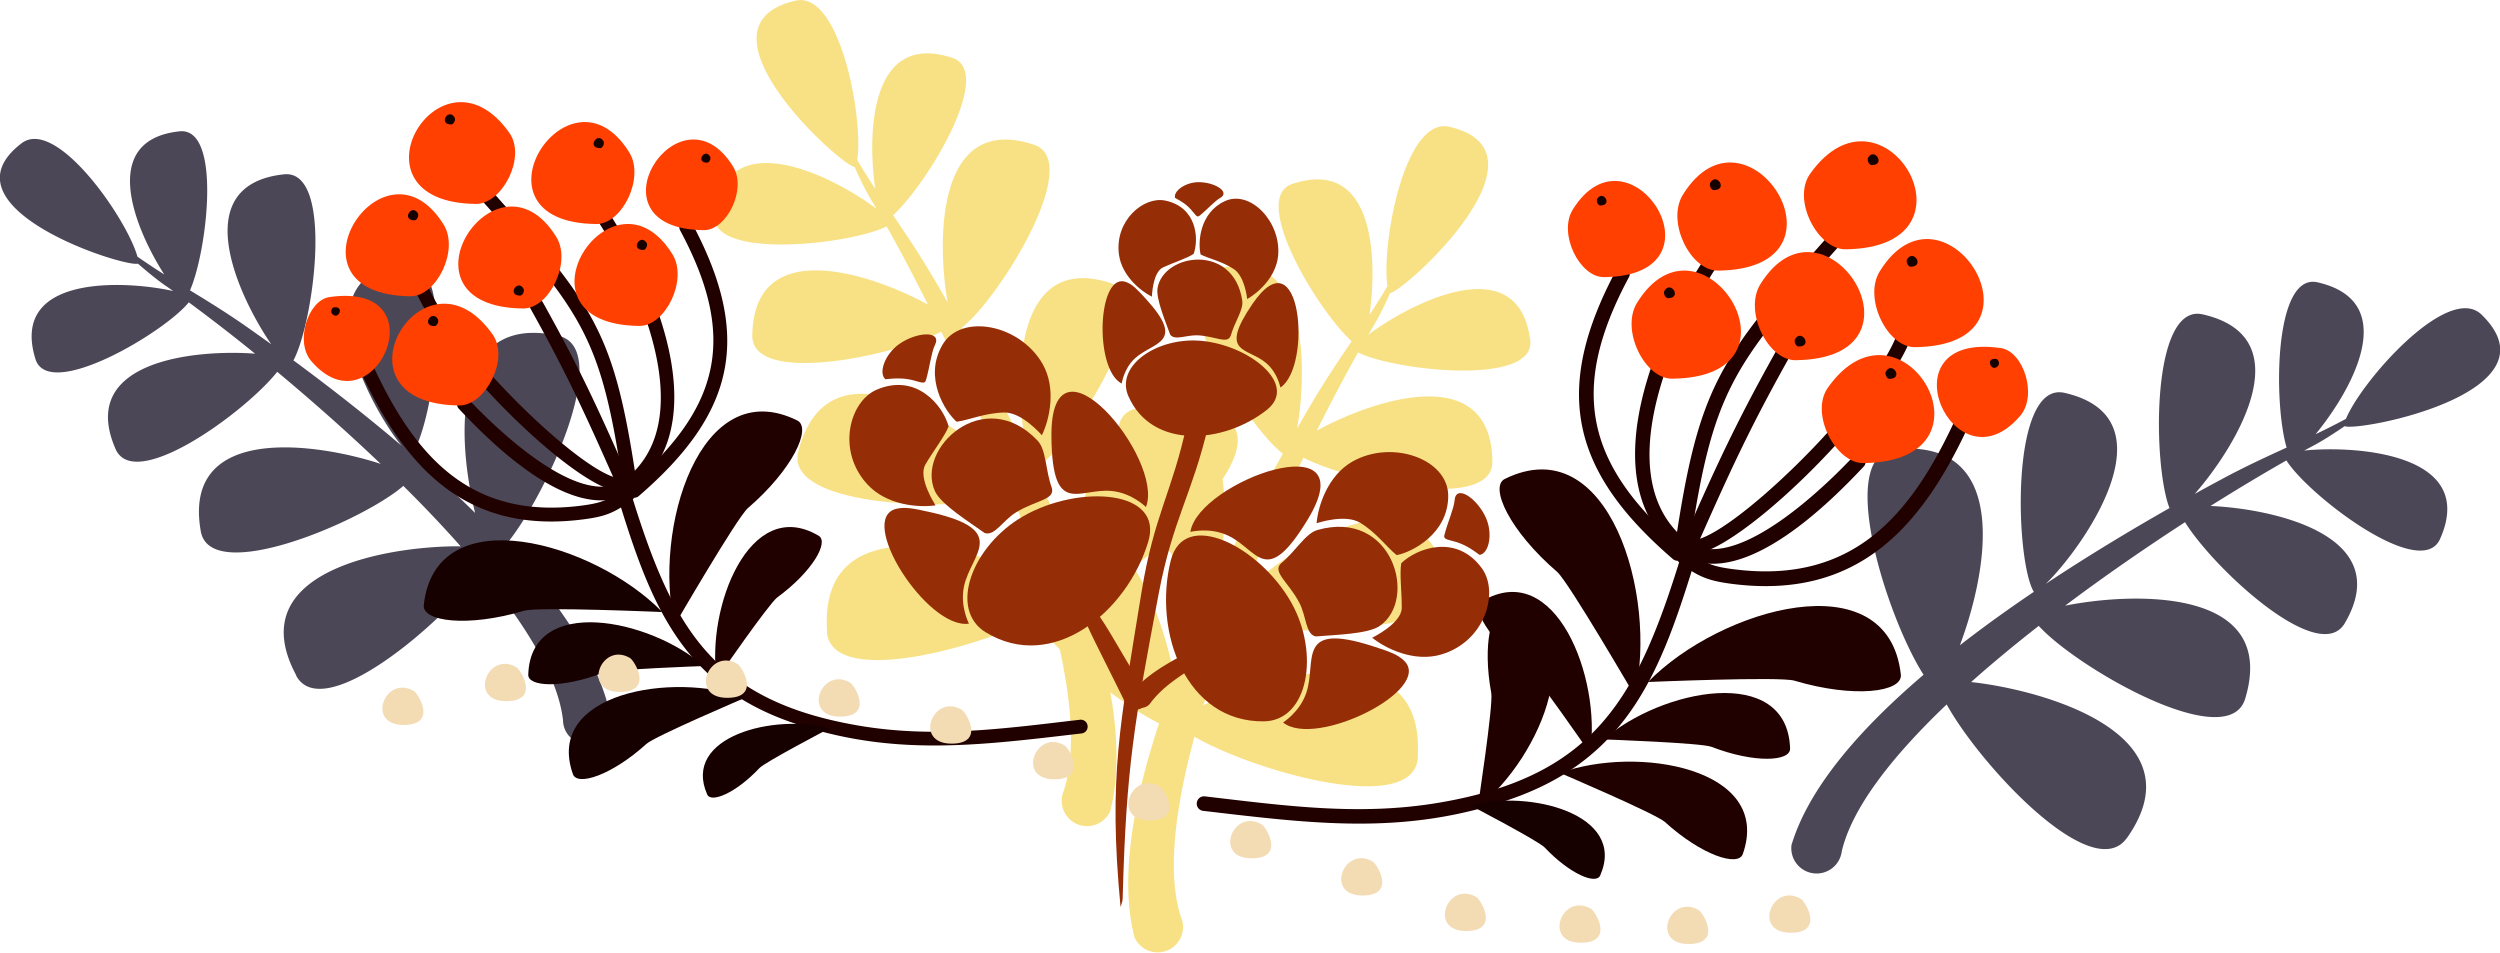 <svg width="472" height="180" fill="none" xmlns="http://www.w3.org/2000/svg"><g clip-path="url(#a)" fill-rule="evenodd" clip-rule="evenodd"><path d="M156.157 119.244c-1.665-24.015 28.101-15.683 40.437-9.912-1.581-5.139-3.412-10.41-5.41-15.683-10.122 3.044-43.235 2.362-40.471-8.415 5.494-21.337 28.584-6.237 38.19 2.578-3.529-8.781-7.408-17.396-11.187-25.196-9.04 4.64-35.81 10.245-35.677.715.267-19.358 22.974-11.409 33.163-5.82-2.78-5.556-5.444-10.578-7.808-14.77-6.726 3.427-33.612 6.454-32.497-2.328 2.248-17.645 22.991-6.752 30.583-.997-.35-.599-.683-1.164-1.016-1.713-.982-1.63-2.048-3.809-3.113-6.17-2.814-.416-31.714-26.643-11.187-31.4 8.507-1.979 12.885 22.419 11.686 30.086a117.415 117.415 0 0 0 3.397 5.422c-1.515-10.411-1.016-29.87 14.566-24.714 8.091 2.677-4.844 23.965-11.204 29.703 2.381 3.492 4.845 7.151 7.475 11.591a287.727 287.727 0 0 1 2.83 4.873c-1.997-11.275-2.297-35.922 16.299-29.769 9.605 3.177-6.793 29.337-13.618 34.526 3.995 7.135 8.39 15.483 12.552 24.314-2.38-9.014-4.761-39.448 15.682-32.68 10.056 3.327-8.373 31.832-14.5 35.109h-.033c2.381 5.172 4.661 10.51 6.692 15.832 2.714-14.402 11.804-38.6 29.683-25.312 9.19 6.835-15.415 28.123-26.703 33.628 4.961 14.968 7.475 29.437 4.645 40.396a4.81 4.81 0 0 1-6.326 2.429 4.802 4.802 0 0 1-2.431-6.32c2.647-8.1 1.132-20.357-2.563-33.977-11.221 6.486-41.404 15.15-42.186 3.925l.05.049Z" fill="#F8E184"/><path d="M267.648 143.043c1.665-24.015-28.102-15.683-40.438-9.912 1.582-5.139 3.413-10.411 5.411-15.683 10.122 3.044 43.234 2.362 40.471-8.415-5.494-21.338-28.585-6.237-38.191 2.578 3.53-8.781 7.409-17.396 11.188-25.196 9.04 4.64 35.809 10.244 35.676.715-.266-19.359-22.99-11.409-33.162-5.821 2.78-5.555 5.444-10.577 7.808-14.768 6.725 3.426 33.612 6.453 32.496-2.329-2.247-17.645-22.991-6.752-30.582-.998.35-.598.683-1.164 1.016-1.712.982-1.63 2.047-3.809 3.113-6.17 2.813-.416 31.714-26.643 11.187-31.4-8.507-1.979-12.885 22.419-11.687 30.086a108.353 108.353 0 0 1-3.396 5.421c1.515-10.41 1.032-29.869-14.567-24.713-8.091 2.677 4.845 23.965 11.204 29.703-2.38 3.492-4.844 7.15-7.475 11.591a286.942 286.942 0 0 0-2.83 4.873c1.998-11.276 2.298-35.923-16.298-29.77-9.606 3.177 6.792 29.338 13.618 34.527-3.996 7.134-8.391 15.483-12.553 24.314 2.381-9.014 4.762-39.448-15.682-32.68-10.039 3.326 8.374 31.832 14.5 35.108h.034c-2.381 5.173-4.662 10.511-6.693 15.833-2.713-14.386-11.82-38.6-29.683-25.296-9.189 6.836 15.416 28.123 26.703 33.628-4.944 14.968-7.475 29.454-4.644 40.413a4.81 4.81 0 0 0 6.326 2.429 4.8 4.8 0 0 0 2.43-6.32c-2.63-8.099-1.132-20.357 2.564-33.977 11.221 6.486 41.403 15.151 42.186 3.925l-.05.016Z" fill="#F8E184"/><path d="M55.953 127.543c-10.854-20.09 18.113-24.531 31.015-24.398-3.38-3.825-7.025-7.65-10.82-11.408-7.542 6.586-36.393 18.959-38.24 8.565-3.63-20.573 22.224-16.582 33.96-12.723-6.492-6.203-13.218-12.124-19.527-17.38-5.977 7.55-26.886 22.851-30.516 14.586-7.358-16.814 15.366-18.843 26.337-18.011a344.818 344.818 0 0 0-12.519-9.696c-4.462 5.588-26.47 18.726-28.95 10.71C1.714 51.673 23.89 52.97 32.695 54.948a54.23 54.23 0 0 0-1.548-1.08c-1.482-1.031-3.263-2.495-5.11-4.091-2.598.748-37.825-10.578-21.976-22.718 6.576-5.04 19.928 14.302 21.892 21.404a147.891 147.891 0 0 0 5.06 3.36c-5.393-8.4-12.601-25.38 2.881-27.026 8.04-.848 5.227 22.585 1.981 30.019 3.43 2.095 6.992 4.274 10.988 7.085 1.365.964 2.83 1.995 4.345 3.093-6.143-8.947-16.082-30.102 2.397-32.081 9.54-1.015 5.644 27.973 1.798 35.124 6.243 4.607 13.318 10.079 20.377 16.083-5.594-6.852-19.595-32.181.716-34.343 9.972-1.065 5.26 30.75 1.249 35.99l-.034.032c4.079 3.543 8.141 7.235 11.987 11.043-3.297-13.487-4.945-37.935 15.682-33.461 10.621 2.311-2.281 30.318-9.856 39.465 10.139 10.977 18.013 22.485 19.861 33.063a4.537 4.537 0 0 1-4.511 4.573 4.537 4.537 0 0 1-4.578-4.507c-.899-8.016-7.01-18.011-15.533-28.323-7.142 9.979-29.8 29.288-34.86 19.891h.05ZM401.579 158.194c13.885-19.675-15.898-27.957-29.433-29.421 4.012-3.575 8.324-7.134 12.769-10.61 7.075 7.85 35.759 24.414 38.973 13.754 6.376-21.089-21.21-20.141-33.995-17.563 7.574-5.688 15.366-11.043 22.641-15.766 5.327 8.648 25.304 27.291 30.149 19.092 9.822-16.697-13.735-21.653-25.338-22.152 5.261-3.31 10.138-6.22 14.334-8.598 3.979 6.42 25.388 22.934 29 14.835 7.242-16.249-16.148-17.68-25.637-16.698.599-.333 1.198-.649 1.764-.948 1.682-.898 3.729-2.195 5.86-3.659 2.631 1.098 40.954-6.353 25.854-21.055-6.259-6.103-22.657 12.507-25.604 19.675a132.84 132.84 0 0 1-5.727 2.894c6.693-8.133 16.365-25.013.366-28.672-8.307-1.896-8.29 23-5.843 31.2-3.846 1.763-7.858 3.592-12.403 6.053-1.548.832-3.213 1.73-4.944 2.694 7.558-8.598 20.61-29.536 1.515-33.893-9.856-2.262-9.423 28.605-6.276 36.571-7.109 4.041-15.216 8.898-23.357 14.303 6.709-6.47 24.539-31.267 3.546-36.056-10.322-2.362-9.356 31.549-5.827 37.536 0 0 0 .017.017.033-4.728 3.193-9.44 6.569-13.951 10.079 5.144-13.721 9.922-39.133-12.253-37.004-11.404 1.08-1.415 32.031 5.394 42.575-12.003 10.228-21.676 21.304-24.939 32.148a4.777 4.777 0 0 0 4.146 5.338 4.78 4.78 0 0 0 5.344-4.141c1.947-8.299 9.589-17.995 19.811-27.74 6.242 11.359 27.552 34.392 34.028 25.196h.016Z" fill="#4C4757"/><path d="M323.401 46.483c-10.022 14.253-24.356 45.336-5.444 58.691a1.385 1.385 0 0 0 1.881-.565 1.39 1.39 0 0 0-.549-1.88c-16.947-11.974-2.514-42.043 6.243-54.483.483-.582.416-1.463-.166-1.946a1.377 1.377 0 0 0-1.948.167l-.017.016Z" fill="#210000"/><path d="M305.172 50.924c-12.12 22.685-8.674 38.002 10.737 54.683a1.397 1.397 0 0 0 1.932-.283 1.393 1.393 0 0 0-.283-1.929c-18.147-15.6-21.426-29.72-10.089-50.924a1.37 1.37 0 0 0-.383-1.913c-.632-.432-1.498-.25-1.931.382l.017-.016Z" fill="#210000"/><path d="M349.688 86.414c-4.861 5.156-20.76 20.706-29.816 16.582a1.393 1.393 0 0 0-1.881.548 1.391 1.391 0 0 0 .549 1.88c11.337 5.155 27.103-10.694 33.446-17.463a1.389 1.389 0 1 0-2.298-1.563v.016Z" fill="#210000"/><path d="M369 79.53c-8.357 17.994-19.395 30.817-41.703 27.94-4.328-.549-5.411-1.198-8.674-3.51a1.394 1.394 0 0 0-1.881.549 1.392 1.392 0 0 0 .55 1.88c3.429 2.527 5.244 3.259 9.655 3.841 23.491 3.044 35.677-10.394 44.567-29.536.316-.699 0-1.514-.683-1.83a1.391 1.391 0 0 0-1.831.682v-.017Z" fill="#210000"/><path d="M358.195 63.031c-4.761 12.806-31.913 39.05-38.789 38.983a1.383 1.383 0 0 0-1.265 2.462c7.025 3.077 37.424-26.41 42.768-40.929a1.37 1.37 0 0 0-1.099-1.613 1.372 1.372 0 0 0-1.615 1.097Z" fill="#210000"/><path d="M335.088 66.707c-7.325 13.122-11.038 21.204-16.864 34.409a1.39 1.39 0 0 0 .549 1.88 1.393 1.393 0 0 0 1.881-.549c5.844-13.189 9.506-21.255 16.848-34.41a1.391 1.391 0 0 0-.549-1.879 1.395 1.395 0 0 0-1.882.549h.017Z" fill="#210000"/><path d="M344.91 44.87c-20.393 22.851-24.206 28.14-28.617 57.76a1.385 1.385 0 0 0 1.231 1.53 1.387 1.387 0 0 0 1.532-1.231c4.312-28.971 7.958-33.844 27.919-56.196a1.37 1.37 0 0 0-.1-1.946 1.374 1.374 0 0 0-1.948.1l-.017-.017Z" fill="#210000"/><path d="M348.423 47.066c-5.211.05-10.139-9.33-6.693-14.22 13.851-19.658 33.696 13.954 6.693 14.22Z" fill="#FF4000"/><path d="M324.35 51.09c-5.211.05-9.772-9.246-6.626-14.319 12.053-19.508 33.629 14.054 6.626 14.32Z" fill="#FF4000"/><path d="M338.984 68.004c-5.211.05-9.773-9.247-6.643-14.32 12.053-19.508 33.629 14.054 6.643 14.32Z" fill="#FF4000"/><path d="M323.584 35.89c-.516 0-.982-.931-.666-1.43 1.216-1.946 3.363 1.413.666 1.43ZM353.384 31.166c-.516 0-.982-.931-.666-1.43 1.199-1.946 3.363 1.414.666 1.43ZM339.6 65.426c-.517 0-.983-.915-.666-1.43 1.198-1.946 3.362 1.413.666 1.43Z" fill="#170000"/><path d="M351.786 87.429c-5.194.05-10.139-9.33-6.692-14.22 13.851-19.657 33.695 13.954 6.692 14.22ZM361.525 65.543c-5.194.05-9.773-9.247-6.626-14.32 12.053-19.508 33.629 14.054 6.626 14.32Z" fill="#FF4000"/><path d="M377.723 65.709c4.345.615 6.976 8.947 3.713 12.772C368.9 93.216 355.199 62.5 377.723 65.71Z" fill="#FF4000"/><path d="M360.742 50.359c-.516 0-.965-.932-.666-1.43 1.199-1.946 3.363 1.396.666 1.43ZM356.747 71.53c-.516 0-.982-.932-.666-1.43 1.199-1.947 3.363 1.396.666 1.43ZM376.891 67.771c.433.067.699.898.366 1.28-1.249 1.48-2.614-1.596-.366-1.28Z" fill="#170000"/><path d="M315.71 71.497c-5.211.05-9.773-9.247-6.643-14.32 12.053-19.507 33.629 14.054 6.643 14.32Z" fill="#FF4000"/><path d="M314.928 56.296c-.516 0-.983-.931-.666-1.43 1.198-1.946 3.363 1.414.666 1.43Z" fill="#170000"/><path d="M302.841 52.32c-4.628.05-8.69-8.215-5.91-12.739 10.721-17.346 29.9 12.507 5.91 12.74Z" fill="#FF4000"/><path d="M302.159 38.8c-.467 0-.866-.815-.583-1.28 1.065-1.73 2.997 1.247.583 1.28Z" fill="#170000"/><path d="M317.558 104.426c-8.291 27.092-16.182 42.043-45.732 47.099-15.149 2.594-29.3.582-44.3-1.165a1.376 1.376 0 0 0-1.565 1.165 1.366 1.366 0 0 0 1.166 1.563c20.626 2.395 38.14 4.806 58.384-2.312 22.441-7.899 28.384-24.996 34.76-45.818a1.384 1.384 0 0 0-2.713-.549v.017Z" fill="#210000"/><path d="M308.635 131.352c4.428-18.91-4.945-50.592-24.523-40.93-2.979 1.48.899 9.83 9.873 17.546 2.147 1.863 14.65 23.4 14.666 23.384h-.016ZM311.148 128.757c13.568-13.92 45.333-23.101 47.73-1.397.366 3.309-8.774 4.524-20.111 1.147-2.73-.814-27.635.267-27.619.25Z" fill="#210000"/><path d="M302.791 139.6c10.771-9.446 34.661-14.385 35.177 1.713.083 2.462-6.709 2.828-14.85-.316-1.964-.748-20.327-1.397-20.327-1.397ZM300.211 142.195c2.164-14.153-6.543-36.921-20.394-28.689-2.114 1.264 1.232 7.168 8.257 12.341 1.698 1.247 12.12 16.365 12.12 16.365l.017-.017Z" fill="#210000"/><path d="M278.985 152.489c12.103-9.463 22.042-33.611 5.177-37.336-2.563-.566-4.311 6.503-2.613 15.683.416 2.212-2.564 21.653-2.564 21.653ZM294.55 145.937c14.417-5.289 40.205-.982 34.495 15.3-.866 2.478-7.808.233-14.717-6.054-1.665-1.513-19.778-9.246-19.778-9.246Z" fill="#210000"/><path d="M277.636 152.074c10.905-3.06 29.617 1.58 24.473 13.222-.783 1.779-5.744-.283-10.472-5.289-1.132-1.214-14.001-7.933-14.001-7.933Z" fill="#170000"/><path d="M113.455 37.952c9.456 13.438 22.958 42.758 5.128 55.348a1.283 1.283 0 0 1-1.765-.532c-.349-.633-.1-1.43.533-1.763 15.982-11.293 2.364-39.649-5.893-51.373-.467-.55-.383-1.38.166-1.847.549-.465 1.382-.382 1.848.167h-.017Z" fill="#210000"/><path d="M130.652 42.143c11.437 21.388 8.174 35.84-10.122 51.573a1.32 1.32 0 0 1-1.831-.266 1.317 1.317 0 0 1 .266-1.83c17.114-14.701 20.211-28.023 9.506-48.013a1.307 1.307 0 0 1 2.165-1.464h.016Z" fill="#210000"/><path d="M88.666 75.604c4.579 4.856 19.578 19.525 28.119 15.633a1.314 1.314 0 0 1 1.781.516c.35.632.117 1.43-.516 1.763-10.688 4.856-25.554-10.079-31.531-16.465a1.31 1.31 0 0 1 .35-1.813c.599-.399 1.415-.25 1.814.35l-.017.016Z" fill="#210000"/><path d="M70.47 69.119c7.875 16.963 18.296 29.054 39.323 26.343 4.078-.532 5.094-1.114 8.174-3.31a1.31 1.31 0 1 1 1.265 2.295c-3.246 2.379-4.944 3.077-9.106 3.61-22.159 2.877-33.63-9.796-42.02-27.857-.3-.666 0-1.43.65-1.73.649-.3 1.431 0 1.731.649h-.017Z" fill="#210000"/><path d="M80.659 53.552c4.495 12.074 30.099 36.82 36.575 36.754a1.308 1.308 0 0 1 1.715.55c.349.631.116 1.43-.516 1.779-6.626 2.893-35.294-24.897-40.321-38.6a1.309 1.309 0 0 1 1.032-1.53 1.31 1.31 0 0 1 1.531 1.03l-.016.017Z" fill="#210000"/><path d="M102.451 57.011c6.909 12.373 10.405 19.99 15.898 32.447.35.632.117 1.43-.516 1.763a1.314 1.314 0 0 1-1.781-.516c-5.51-12.44-8.973-20.04-15.899-32.447a1.289 1.289 0 0 1 .516-1.763 1.29 1.29 0 0 1 1.765.516h.017Z" fill="#210000"/><path d="M93.178 36.422c19.245 21.553 22.824 26.526 26.986 54.466a1.295 1.295 0 0 1-1.165 1.43 1.285 1.285 0 0 1-1.432-1.164c-4.062-27.308-7.508-31.915-26.32-53.003a1.296 1.296 0 0 1 .1-1.846 1.3 1.3 0 0 1 1.848.1l-.017.017Z" fill="#210000"/><path d="M89.865 38.5c4.911.05 9.556-8.797 6.31-13.404-13.07-18.527-31.765 13.155-6.31 13.405Z" fill="#FF4000"/><path d="M112.556 42.293c4.911.05 9.206-8.715 6.26-13.505-11.371-18.394-31.715 13.255-6.26 13.505Z" fill="#FF4000"/><path d="M98.772 58.242c4.911.05 9.223-8.715 6.26-13.505-11.371-18.393-31.715 13.255-6.26 13.505Z" fill="#FF4000"/><path d="M113.289 27.974c.499 0 .915-.865.632-1.348-1.132-1.829-3.163 1.33-.632 1.348ZM85.187 23.5c.483 0 .916-.865.633-1.347-1.132-1.846-3.163 1.33-.633 1.347ZM98.189 55.813c.5 0 .916-.865.633-1.347-1.133-1.846-3.164 1.33-.633 1.347Z" fill="#170000"/><path d="M86.702 76.553c4.911.05 9.556-8.798 6.31-13.405-13.07-18.527-31.765 13.155-6.31 13.405ZM77.513 55.93c4.91.05 9.206-8.714 6.26-13.504-11.371-18.394-31.715 13.255-6.26 13.504Z" fill="#FF4000"/><path d="M62.23 56.08c-4.096.582-6.576 8.431-3.496 12.057 11.82 13.887 24.738-15.068 3.496-12.057Z" fill="#FF4000"/><path d="M78.245 41.594c.483 0 .916-.864.633-1.347-1.132-1.846-3.163 1.33-.633 1.347ZM82.024 61.568c.483 0 .915-.865.632-1.347-1.132-1.846-3.163 1.33-.632 1.347ZM63.029 58.026c-.4.05-.65.848-.35 1.197 1.182 1.397 2.48-1.497.35-1.197Z" fill="#170000"/><path d="M120.714 61.535c4.911.05 9.206-8.715 6.259-13.505-11.37-18.393-31.714 13.255-6.259 13.505Z" fill="#FF4000"/><path d="M121.446 47.199c.483 0 .916-.865.633-1.347-1.132-1.846-3.163 1.33-.633 1.347Z" fill="#170000"/><path d="M132.85 43.456c4.361.05 8.19-7.75 5.56-12.007-10.105-16.365-28.201 11.791-5.56 12.007Z" fill="#FF4000"/><path d="M133.499 30.717c.433 0 .816-.781.549-1.197-1.015-1.63-2.813 1.18-.549 1.197Z" fill="#170000"/><path d="M118.966 92.585c7.824 25.545 15.249 39.631 43.117 44.404 14.284 2.445 27.636.549 41.77-1.097a1.3 1.3 0 0 1 1.482 1.097 1.301 1.301 0 0 1-1.099 1.481c-19.445 2.261-35.96 4.54-55.055-2.179-21.176-7.451-26.769-23.583-32.779-43.207a1.304 1.304 0 0 1 1.032-1.53 1.306 1.306 0 0 1 1.532 1.03Z" fill="#210000"/><path d="M127.39 117.98c-4.179-17.829 4.661-47.714 23.123-38.6 2.814 1.396-.849 9.263-9.306 16.547-2.031 1.746-13.817 22.069-13.817 22.053Z" fill="#210000"/><path d="M125.026 115.535c-12.786-13.122-42.752-21.786-45.016-1.314-.35 3.127 8.274 4.274 18.962 1.081 2.58-.765 26.054.25 26.054.25v-.017Z" fill="#170000"/><path d="M132.9 125.747c-10.156-8.915-32.68-13.555-33.163 1.613-.083 2.311 6.326 2.661 14.001-.3 1.848-.715 19.162-1.313 19.162-1.313Z" fill="#170000"/><path d="M135.33 128.209c-2.047-13.355 6.16-34.81 19.229-27.059 1.997 1.181-1.166 6.769-7.792 11.625-1.598 1.164-11.437 15.434-11.437 15.417v.017Z" fill="#210000"/><path d="M140.674 131.734c-13.601-4.99-37.907-.932-32.513 14.419.816 2.345 7.359.216 13.885-5.705 1.564-1.43 18.645-8.714 18.645-8.714h-.017ZM156.606 137.522c-10.288-2.878-27.918 1.496-23.09 12.473.732 1.679 5.427-.266 9.872-4.99 1.065-1.13 13.202-7.483 13.202-7.483h.016Z" fill="#170000"/><path d="M186.14 119.41c-7.159-4.357-2.597-16.415 7.059-21.953 10.571-6.053 26.553-5.006 23.59 4.823-4.029 13.338-18.097 24.78-30.649 17.114v.016Z" fill="#952E07"/><path d="M182.91 117.747c-7.891 1.115-21.376-20.023-13.585-21.703 1.582-.333 2.93-.117 6.443.682 14.9 3.409 7.558 7.85 6.243 13.936-.816 3.792.932 7.069.916 7.069l-.017.016ZM216.355 95.728c3.58-9.014-18.096-35.158-17.846-13.222.166 15.267 5.194 9.58 11.387 10.195 3.862.382 6.459 3.043 6.459 3.027Z" fill="#952E07"/><path d="M198.592 92.136c-1.248-3.443-1.032-7.201-2.713-8.964-10.105-10.628-23.057 1.53-19.345 9.596 1.149 2.494 6.593 5.87 9.373 7.866 1.898.632 3.363-2.328 5.96-3.925 3.729-2.278 7.358-2.328 6.725-4.59v.017Z" fill="#952E07"/><path d="M176.617 95.412c-3.263.465-9.256-.034-12.869-3.975-5.843-6.353-3.379-15.65 1.765-17.862 7.558-3.243 12.569 3.077 13.585 6.935-.766 1.946-2.864 4.574-4.379 7.185-1.498 2.578 1.931 7.7 1.898 7.7v.017ZM196.711 82.173c1.432-2.96 2.78-8.814.133-13.454-4.278-7.5-15.349-9.646-18.895-3.642-3.646 6.186.499 12.656 2.663 14.552 2.398-.333 5.378-1.68 8.99-1.746 3.413-.067 7.076 4.307 7.092 4.274l.017.016ZM167.178 71.613c-1.398-1.164-.1-4.757 2.564-6.636 3.296-2.345 8.191-2.644 6.759.2-.616 1.23-1.099 4.507-1.482 5.887-.349 1.247-.216 1.43-2.064.882-2.298-.682-3.912-.516-5.777-.35v.017ZM213.042 74.806c-2.53-5.737 5.428-11.192 13.718-10.46 9.073.798 18.446 8.265 12.42 13.038-8.175 6.47-21.709 7.5-26.138-2.578Z" fill="#952E07"/><path d="M211.777 72.41c-5.31-2.693-4.561-21.42.933-19.125 1.115.466 1.848 1.181 3.662 3.177 7.692 8.448 1.282 8.05-2.131 11.226-2.114 1.979-2.447 4.74-2.464 4.723ZM241.743 73.16c6.06-4.009 3.929-29.32-5.31-15.733-6.426 9.446-.916 8.099 2.63 11.126 2.198 1.879 2.664 4.623 2.68 4.623v-.017Z" fill="#952E07"/><path d="M232.371 63.38c.716-2.644 2.447-4.855 2.164-6.668-1.665-10.844-14.816-8.898-15.982-2.362-.366 2.03 1.532 6.42 2.381 8.831.899 1.198 3.063 0 5.327.133 3.263.2 5.511 1.713 6.093.067h.017Z" fill="#952E07"/><path d="M217.471 56.013c-2.197-1.114-5.66-3.975-6.21-7.933-.865-6.403 4.629-11.06 8.724-10.212 6.026 1.231 6.393 7.268 5.377 10.062-1.298.865-3.712 1.597-5.76 2.545-2.031.931-2.114 5.554-2.131 5.538ZM235.467 56.462c2.148-1.214 5.477-4.225 5.844-8.2.582-6.435-5.294-12.473-10.039-10.294-4.895 2.245-5.111 7.983-4.595 10.078 1.615.816 4.012 1.264 6.276 2.761 2.115 1.414 2.514 5.671 2.514 5.655ZM221.849 37.37c-.349-1.314 1.982-2.96 4.412-2.977 3.03-.033 6.16 1.863 4.062 3.01-.899.5-2.597 2.295-3.429 2.977-.749.615-.749.798-1.648-.35-1.116-1.413-2.181-1.995-3.397-2.677v.017ZM238.614 136.191c8.374-.1 10.621-12.789 5.161-22.468-5.994-10.594-20.261-17.845-22.741-7.883-3.363 13.521 2.88 30.534 17.596 30.351h-.016Z" fill="#952E07"/><path d="M242.243 136.408c6.209 4.972 28.617-6.304 22.791-11.725-1.182-1.098-2.464-1.597-5.894-2.695-14.55-4.673-10.504 2.894-12.502 8.798-1.232 3.676-4.412 5.605-4.395 5.622ZM224.746 100.402c1.532-9.58 33.529-20.989 22.108-2.246-7.941 13.039-9.356 5.588-14.999 2.961-3.513-1.647-7.109-.682-7.109-.699v-.016Z" fill="#952E07"/><path d="M241.844 106.372c2.83-2.328 4.578-5.654 6.925-6.32 14.117-3.975 19.029 13.072 11.72 18.128-2.264 1.563-8.657 1.68-12.086 1.979-1.948-.432-1.698-3.725-3.113-6.403-2.031-3.858-5.128-5.754-3.446-7.384Z" fill="#952E07"/><path d="M259.074 120.409c2.564 2.062 7.974 4.69 13.085 3.143 8.274-2.478 10.904-11.741 7.625-16.248-4.828-6.653-12.386-3.759-15.233-.965-.333 2.062.116 5.388.1 8.415-.017 2.977-5.594 5.638-5.577 5.655ZM248.569 98.788c.283-3.276 2.115-8.997 6.759-11.641 7.509-4.258 18.13-.466 18.097 6.502-.034 7.185-6.893 10.627-9.739 11.16-1.882-1.514-3.763-4.191-6.843-6.087-2.896-1.796-8.29.083-8.274.066ZM279.351 104.776c1.798-.3 2.514-4.042 1.199-7.002-1.648-3.692-5.694-6.47-5.927-3.276-.1 1.363-1.365 4.423-1.731 5.821-.333 1.247-.55 1.347 1.332 1.812 2.33.582 3.629 1.564 5.144 2.645h-.017ZM224.097 79.962c-2.764 12.988-6.21 17.18-8.591 31.898-3.978 24.763-6.309 34.526-3.945 59.389.383-1.247.383-.981.416-2.278.666-24.215 2.198-32.63 6.776-56.845 2.663-14.07 6.343-18.81 9.389-31.832.1-1.114-.749-2.095-1.864-2.195-1.116-.1-2.098.748-2.198 1.862h.017Z" fill="#952E07"/><path d="M217.238 132.682c4.978-6.502 12.719-7.201 15.383-15.25-6.893 6.12-13.285 7.051-18.812 13.088a2.02 2.02 0 0 0 .632 2.794 2.025 2.025 0 0 0 2.797-.632Z" fill="#952E07"/><path d="M216.272 130.985c-10.521-17.612-5.061-9.147-16.314-25.428 7.874 18.061 3.662 8.997 12.652 27.175a2.032 2.032 0 0 0 2.713.948 2.027 2.027 0 0 0 .949-2.711v.016Z" fill="#952E07" stroke="#952E07" stroke-width=".22" stroke-miterlimit="22.93"/><path d="M78.145 130.47c.816.482 4.512 6.403-1.931 6.403-7.275 0-3.463-9.58 1.931-6.403ZM97.506 125.98c.816.482 4.512 6.402-1.93 6.402-7.276 0-3.464-9.579 1.93-6.402ZM118.949 124.233c.815.483 4.511 6.403-1.931 6.403-7.276 0-3.463-9.579 1.931-6.403ZM139.226 125.348c.816.482 4.512 6.403-1.931 6.403-7.275 0-3.463-9.58 1.931-6.403ZM160.519 128.89c.815.482 4.511 6.403-1.932 6.403-7.275 0-3.462-9.58 1.932-6.403ZM181.578 133.996c.816.482 4.512 6.403-1.931 6.403-7.275 0-3.463-9.579 1.931-6.403ZM200.99 140.731c.815.483 4.511 6.403-1.931 6.403-7.276 0-3.463-9.579 1.931-6.403ZM218.986 148.498c.816.482 4.511 6.403-1.931 6.403-7.275 0-3.463-9.579 1.931-6.403ZM238.214 155.649c.816.483 4.512 6.403-1.931 6.403-7.275 0-3.463-9.579 1.931-6.403ZM259.174 162.668c.816.482 4.511 6.403-1.931 6.403-7.275 0-3.463-9.58 1.931-6.403ZM278.735 169.37c.816.482 4.511 6.403-1.931 6.403-7.275 0-3.463-9.579 1.931-6.403ZM300.377 171.582c.816.482 4.512 6.403-1.931 6.403-7.275 0-3.462-9.579 1.931-6.403ZM320.721 171.831c.815.482 4.511 6.403-1.931 6.403-7.276 0-3.463-9.579 1.931-6.403ZM339.999 169.702c.816.482 4.512 6.403-1.931 6.403-7.275 0-3.463-9.579 1.931-6.403Z" fill="#F3DBB4"/></g><defs><clipPath id="a"><path fill="#fff" d="M0 0h472v180H0z"/></clipPath></defs></svg>